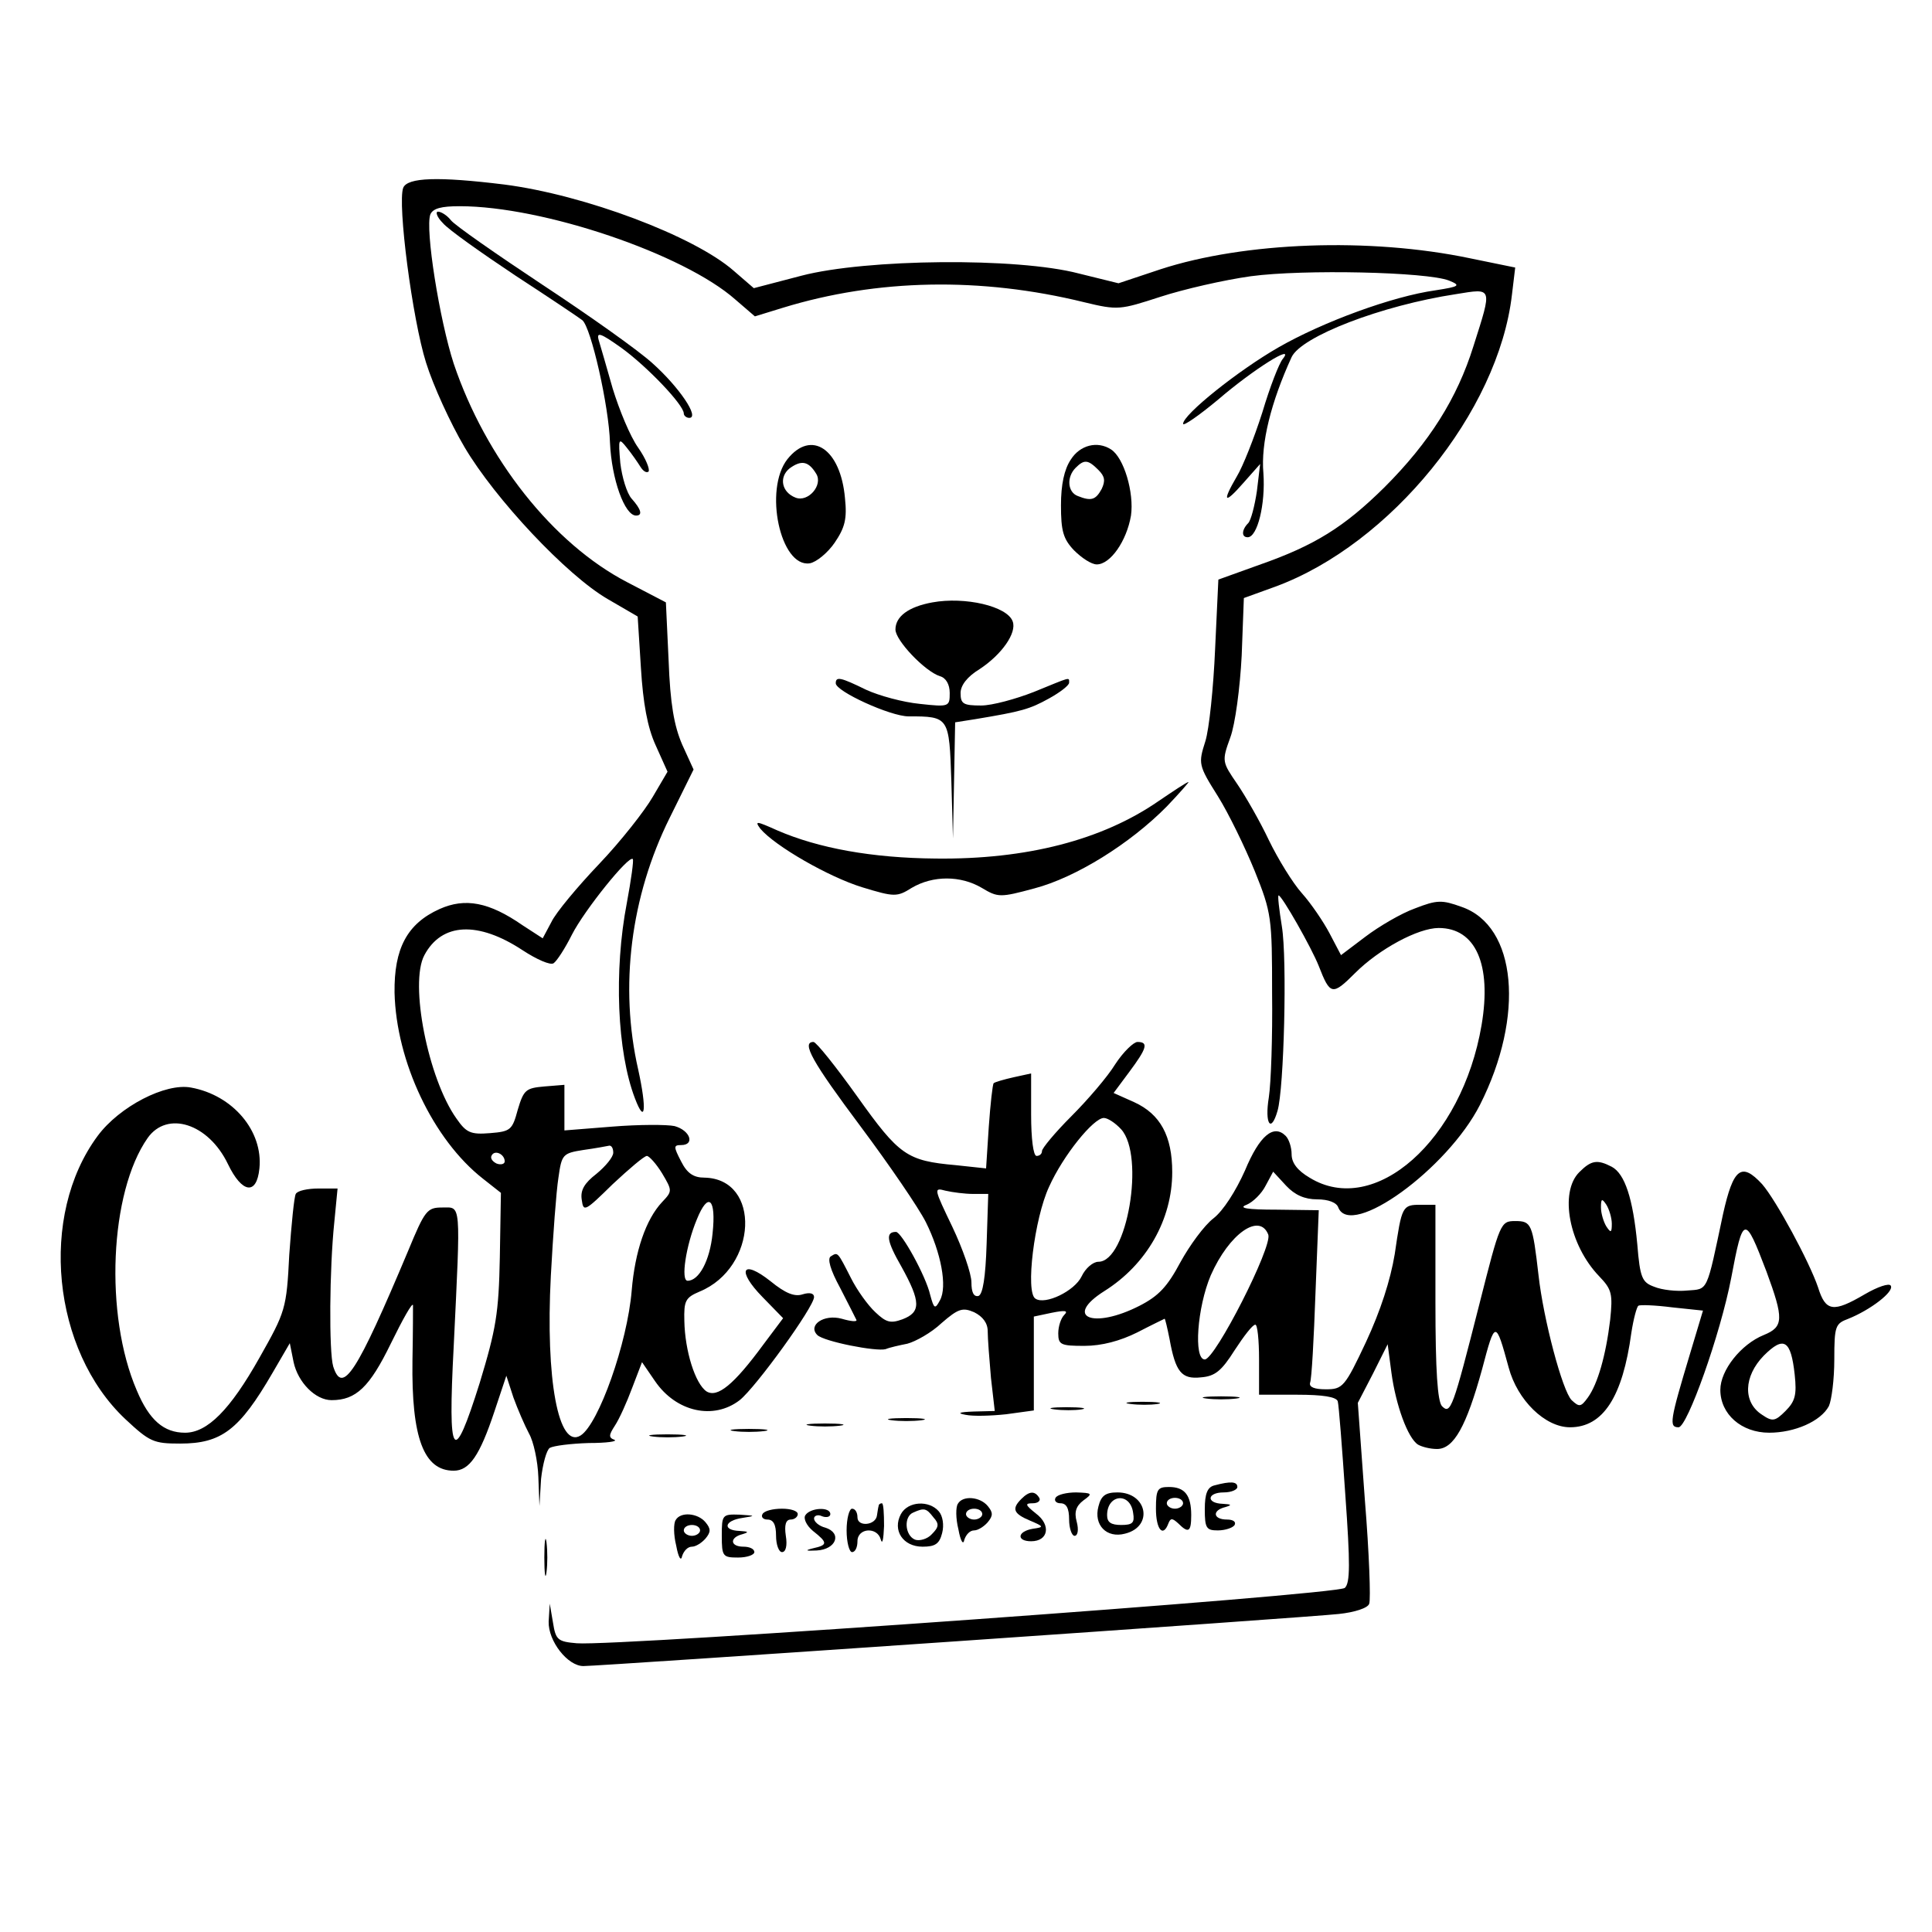 <?xml version="1.0" standalone="no"?>
<!DOCTYPE svg PUBLIC "-//W3C//DTD SVG 20010904//EN"
 "http://www.w3.org/TR/2001/REC-SVG-20010904/DTD/svg10.dtd">
<svg version="1.0" xmlns="http://www.w3.org/2000/svg"
 width="356pt" height="356pt" viewBox="0 0 356 356"
 preserveAspectRatio="xMidYMid meet">
<g transform="translate(0,356) scale(0.1,-0.1)"
fill="#000000" stroke="none">
<path d="M743 3214 c-11 -29 17 -243 42 -322 13 -42 45 -112 71 -156 56 -95
188 -236 264 -280 l55 -32 6 -95 c4 -65 12 -109 27 -142 l22 -49 -27 -46 c-15
-26 -59 -82 -99 -124 -40 -42 -80 -90 -88 -107 l-16 -30 -37 24 c-62 43 -106
51 -153 30 -60 -27 -84 -73 -83 -154 3 -127 71 -271 163 -343 l33 -26 -2 -119
c-2 -103 -7 -132 -37 -231 -49 -156 -59 -142 -48 67 13 270 14 256 -21 256
-28 0 -32 -5 -63 -80 -95 -226 -121 -266 -138 -213 -8 27 -7 180 2 266 l6 62
-35 0 c-20 0 -39 -4 -42 -10 -3 -5 -8 -56 -12 -112 -5 -100 -7 -105 -55 -190
-54 -96 -96 -138 -137 -138 -39 0 -66 23 -89 78 -60 139 -50 365 20 465 36 51
112 27 148 -48 26 -54 53 -58 58 -8 7 69 -49 135 -126 149 -47 9 -132 -35
-172 -89 -109 -147 -84 -395 51 -522 45 -42 52 -45 101 -45 76 0 109 25 170
130 l32 55 7 -35 c8 -37 40 -70 70 -70 45 0 70 24 109 104 22 45 40 77 41 71
0 -5 0 -51 -1 -102 -2 -143 21 -203 76 -203 29 0 48 28 75 109 l22 66 13 -40
c8 -22 21 -52 29 -67 8 -14 16 -50 17 -80 l2 -53 3 50 c3 27 10 53 16 57 7 4
39 8 72 9 33 0 54 3 47 6 -11 4 -10 9 1 26 8 12 22 43 32 70 l18 47 24 -35
c39 -57 108 -72 156 -35 30 24 137 172 137 190 0 7 -8 9 -21 5 -15 -5 -32 2
-59 24 -53 42 -63 20 -15 -29 l38 -39 -36 -48 c-55 -75 -85 -99 -105 -87 -21
14 -40 75 -41 130 -1 37 2 43 28 54 107 44 114 208 9 210 -20 0 -32 8 -43 30
-14 27 -14 30 0 30 26 0 17 27 -12 35 -14 3 -66 3 -115 -1 l-88 -7 0 42 0 42
-37 -3 c-34 -3 -38 -6 -49 -43 -10 -37 -13 -40 -51 -43 -36 -3 -44 1 -62 27
-52 73 -87 249 -59 301 32 60 99 63 181 9 26 -17 51 -28 57 -24 6 4 21 27 34
53 23 45 105 147 112 139 2 -2 -3 -38 -11 -81 -24 -125 -18 -274 15 -360 19
-50 22 -20 6 53 -35 153 -14 319 58 464 l44 89 -21 46 c-15 35 -22 75 -25 155
l-5 107 -71 37 c-137 71 -261 228 -320 403 -26 80 -53 248 -43 275 5 11 20 15
54 15 154 0 413 -88 508 -172 l36 -31 52 16 c173 53 364 57 555 10 62 -15 66
-14 140 10 43 14 117 31 167 38 97 13 324 8 365 -8 22 -9 20 -11 -25 -18 -79
-11 -207 -58 -289 -105 -75 -43 -176 -124 -176 -141 0 -5 29 15 65 45 64 55
142 104 119 75 -7 -8 -24 -52 -38 -99 -15 -47 -36 -100 -47 -118 -28 -48 -23
-52 12 -12 l31 35 -6 -50 c-4 -27 -11 -54 -16 -59 -12 -12 -13 -26 -1 -26 18
0 33 61 29 118 -5 55 14 131 52 214 18 38 165 95 303 116 68 11 67 14 32 -96
-30 -96 -81 -177 -164 -260 -74 -73 -128 -107 -231 -143 l-75 -27 -6 -128 c-3
-71 -11 -148 -18 -170 -13 -41 -13 -44 23 -101 20 -32 50 -94 68 -138 31 -77
32 -86 32 -225 1 -80 -2 -166 -6 -192 -8 -49 4 -67 16 -25 12 40 18 280 8 340
-5 31 -8 57 -6 57 6 0 61 -97 74 -130 21 -54 25 -55 67 -13 44 44 116 83 154
83 68 0 98 -67 79 -179 -36 -212 -197 -355 -317 -281 -22 13 -33 27 -33 43 0
13 -5 28 -11 34 -22 22 -48 1 -75 -64 -17 -38 -40 -74 -58 -88 -17 -13 -44
-50 -61 -81 -24 -45 -40 -62 -75 -80 -86 -44 -141 -21 -65 27 78 49 125 132
125 219 0 67 -22 107 -70 129 l-38 17 29 39 c32 43 36 55 15 55 -7 0 -26 -18
-41 -41 -14 -23 -51 -66 -81 -96 -30 -30 -54 -59 -54 -64 0 -5 -4 -9 -10 -9
-6 0 -10 32 -10 76 l0 76 -32 -7 c-18 -4 -35 -9 -37 -11 -2 -2 -6 -38 -9 -80
l-5 -77 -56 6 c-90 8 -104 18 -181 126 -40 56 -76 101 -81 101 -23 0 -2 -37
87 -156 53 -71 107 -150 120 -176 28 -56 40 -119 26 -144 -9 -17 -11 -16 -18
10 -8 35 -53 116 -63 116 -20 0 -17 -17 10 -64 36 -65 36 -84 2 -97 -22 -8
-30 -6 -50 13 -14 13 -34 41 -45 63 -25 49 -24 48 -37 40 -7 -4 -1 -25 17 -58
15 -29 28 -55 30 -59 2 -4 -10 -3 -27 2 -33 9 -63 -12 -45 -30 12 -12 109 -31
126 -26 7 3 25 7 40 10 15 4 44 20 63 38 31 27 39 29 60 20 16 -8 25 -20 25
-35 0 -13 3 -52 6 -86 l7 -61 -39 -1 c-27 -1 -31 -3 -15 -6 14 -3 47 -2 75 1
l51 7 0 86 0 87 33 7 c25 5 31 4 23 -4 -6 -6 -11 -21 -11 -34 0 -21 5 -23 48
-23 32 0 66 9 98 25 27 14 50 25 50 25 1 0 5 -17 9 -37 11 -61 22 -75 58 -71
26 2 38 12 62 50 17 26 33 47 38 47 4 1 7 -28 7 -64 l0 -65 70 0 c48 0 72 -4
75 -12 2 -7 8 -85 14 -173 9 -126 9 -162 -1 -171 -14 -13 -1340 -108 -1415
-102 -35 3 -39 6 -44 38 l-6 35 -2 -33 c-1 -36 35 -82 64 -82 31 0 1341 90
1392 96 29 3 54 11 56 19 3 7 0 93 -8 191 l-13 179 28 54 27 54 7 -53 c8 -59
30 -120 49 -132 7 -4 22 -8 35 -8 31 0 54 42 83 147 24 91 25 91 49 3 16 -60
67 -110 113 -110 61 0 97 56 113 174 4 26 10 48 13 50 3 2 31 1 62 -3 l57 -6
-24 -80 c-37 -123 -39 -135 -21 -135 16 0 77 171 97 275 22 117 25 117 65 12
32 -87 32 -102 -5 -117 -42 -17 -80 -65 -80 -101 0 -45 39 -79 90 -79 47 0 95
21 110 49 5 11 10 49 10 86 0 62 2 66 26 75 40 16 85 50 78 61 -3 5 -24 -2
-48 -16 -58 -34 -72 -32 -86 13 -16 47 -77 160 -103 190 -38 41 -53 30 -72
-55 -31 -146 -27 -138 -66 -141 -19 -2 -47 1 -61 7 -22 8 -26 16 -31 78 -8 85
-23 130 -47 143 -27 14 -38 12 -60 -10 -37 -37 -19 -134 37 -192 23 -24 25
-32 20 -80 -8 -66 -23 -118 -41 -143 -13 -18 -16 -18 -30 -5 -17 17 -52 149
-61 230 -11 95 -13 100 -43 100 -27 0 -28 -3 -66 -153 -49 -193 -53 -204 -69
-188 -8 9 -12 64 -12 192 l0 179 -27 0 c-34 0 -35 -2 -48 -91 -8 -48 -26 -104
-53 -162 -39 -83 -43 -87 -74 -87 -21 0 -31 4 -29 12 3 7 7 82 10 166 l6 152
-77 1 c-56 0 -72 3 -56 9 12 5 28 21 35 35 l14 26 24 -26 c16 -17 34 -25 57
-25 21 0 36 -6 39 -15 23 -58 201 71 261 189 83 164 68 330 -34 365 -36 13
-45 13 -86 -3 -25 -9 -66 -33 -91 -52 l-45 -34 -21 40 c-11 21 -34 55 -51 74
-17 19 -44 63 -61 98 -16 34 -43 81 -58 103 -28 41 -29 42 -13 86 9 24 18 92
21 151 l4 106 58 21 c212 78 411 322 436 538 l6 50 -83 17 c-186 39 -416 30
-570 -20 l-78 -26 -73 18 c-114 30 -392 27 -511 -4 l-88 -23 -37 32 c-73 64
-275 140 -423 159 -122 15 -178 13 -186 -6z m1323 -1735 c44 -49 11 -244 -42
-244 -10 0 -24 -12 -31 -27 -13 -27 -67 -53 -85 -41 -19 11 -2 148 25 206 26
58 82 127 101 127 7 0 21 -9 32 -21z m-936 -43 c0 -8 -14 -25 -31 -39 -22 -17
-30 -30 -27 -48 3 -23 6 -21 57 29 30 28 58 52 63 52 4 0 17 -14 28 -32 19
-32 19 -33 0 -53 -30 -32 -50 -91 -56 -163 -8 -97 -61 -246 -94 -267 -41 -26
-65 103 -55 294 4 74 10 156 14 181 6 43 8 45 46 51 22 3 43 7 48 8 4 0 7 -5
7 -13z m-200 -16 c0 -5 -7 -7 -15 -4 -8 4 -12 10 -9 15 6 11 24 2 24 -11z
m863 -60 l28 0 -3 -92 c-2 -62 -7 -93 -15 -96 -9 -2 -13 7 -13 25 0 16 -16 62
-35 102 -34 71 -35 73 -13 67 13 -3 36 -6 51 -6z m-480 -73 c-5 -50 -25 -87
-46 -87 -13 0 -3 65 17 113 21 52 36 39 29 -26z m1657 18 c0 -17 -2 -17 -10
-5 -5 8 -10 24 -10 35 0 17 2 17 10 5 5 -8 10 -24 10 -35z m-633 -20 c8 -22
-98 -230 -117 -230 -21 0 -14 96 11 155 34 77 90 116 106 75z m970 -258 c4
-37 1 -49 -17 -67 -19 -19 -24 -20 -43 -7 -36 23 -34 71 3 109 37 37 50 29 57
-35z"/>
<path d="M816 3149 c10 -12 71 -55 134 -97 63 -41 118 -78 123 -82 16 -13 49
-158 51 -226 3 -67 27 -134 48 -134 13 0 9 12 -8 31 -9 10 -18 40 -21 66 -4
46 -3 47 12 28 9 -11 20 -27 25 -35 5 -8 11 -12 15 -9 3 4 -5 24 -19 44 -15
21 -35 70 -47 109 -11 39 -23 80 -26 90 -4 15 4 12 42 -15 47 -34 115 -105
115 -121 0 -4 5 -8 10 -8 20 0 -19 57 -67 100 -26 24 -118 89 -203 145 -86 57
-162 110 -169 119 -7 9 -18 16 -24 16 -5 0 -2 -10 9 -21z"/>
<path d="M1451 2714 c-44 -56 -13 -200 41 -192 12 2 33 19 46 38 19 28 23 44
19 82 -8 91 -62 127 -106 72z m53 -27 c13 -21 -15 -53 -38 -44 -26 10 -31 38
-11 54 22 16 35 13 49 -10z"/>
<path d="M1973 2713 c-12 -18 -18 -46 -18 -84 0 -47 4 -62 24 -83 14 -14 32
-26 42 -26 25 0 55 43 63 90 6 42 -13 107 -37 122 -25 16 -57 8 -74 -19z m51
-19 c12 -12 13 -20 6 -35 -11 -20 -19 -23 -44 -13 -19 7 -21 35 -4 52 16 16
23 15 42 -4z"/>
<path d="M1718 2450 c-44 -8 -68 -26 -68 -50 0 -20 54 -77 82 -86 11 -3 18
-15 18 -31 0 -25 -1 -26 -55 -20 -31 3 -75 15 -99 26 -47 23 -56 25 -56 12 0
-15 101 -61 134 -61 75 0 75 -1 79 -119 l3 -106 2 107 2 107 38 6 c84 14 99
18 135 38 20 11 37 24 37 29 0 11 4 11 -65 -17 -33 -13 -77 -25 -97 -25 -33 0
-38 3 -38 23 0 14 12 30 35 44 41 27 69 67 61 88 -10 28 -88 46 -148 35z"/>
<path d="M2135 2084 c-104 -72 -244 -108 -411 -106 -117 1 -216 19 -292 52
-38 17 -42 18 -31 3 27 -32 126 -89 188 -108 59 -18 64 -18 91 -1 39 23 90 23
129 0 30 -18 34 -18 97 -1 76 20 176 82 244 151 24 25 42 46 40 45 -3 0 -27
-16 -55 -35z"/>
<path d="M2223 983 c15 -2 39 -2 55 0 15 2 2 4 -28 4 -30 0 -43 -2 -27 -4z"/>
<path d="M2083 973 c15 -2 37 -2 50 0 12 2 0 4 -28 4 -27 0 -38 -2 -22 -4z"/>
<path d="M1943 963 c15 -2 37 -2 50 0 12 2 0 4 -28 4 -27 0 -38 -2 -22 -4z"/>
<path d="M1643 943 c15 -2 39 -2 55 0 15 2 2 4 -28 4 -30 0 -43 -2 -27 -4z"/>
<path d="M1493 933 c15 -2 39 -2 55 0 15 2 2 4 -28 4 -30 0 -43 -2 -27 -4z"/>
<path d="M1353 923 c15 -2 39 -2 55 0 15 2 2 4 -28 4 -30 0 -43 -2 -27 -4z"/>
<path d="M1203 913 c15 -2 39 -2 55 0 15 2 2 4 -28 4 -30 0 -43 -2 -27 -4z"/>
<path d="M2238 823 c-13 -3 -18 -15 -18 -44 0 -35 3 -39 24 -39 14 0 28 5 31
10 3 6 -3 10 -14 10 -26 0 -28 17 -3 23 13 4 11 5 -5 6 -31 1 -29 21 2 21 14
0 25 5 25 10 0 10 -12 11 -42 3z"/>
<path d="M2130 780 c0 -38 13 -54 23 -27 4 10 7 10 18 0 19 -19 24 -16 24 15
0 37 -12 52 -41 52 -21 0 -24 -4 -24 -40z m50 10 c0 -5 -7 -10 -15 -10 -8 0
-15 5 -15 10 0 6 7 10 15 10 8 0 15 -4 15 -10z"/>
<path d="M1882 798 c-18 -18 -15 -27 16 -40 26 -11 26 -12 5 -15 -29 -5 -30
-23 -3 -23 32 0 37 30 9 51 -20 16 -21 19 -6 19 10 0 15 5 12 10 -8 13 -18 13
-33 -2z"/>
<path d="M1945 800 c-3 -5 1 -10 9 -10 11 0 16 -9 16 -30 0 -16 5 -30 10 -30
6 0 8 11 4 26 -5 18 -1 29 12 39 18 13 17 14 -13 15 -17 0 -35 -4 -38 -10z"/>
<path d="M2024 784 c-9 -34 15 -59 49 -50 53 13 41 76 -14 76 -22 0 -30 -6
-35 -26z m64 -12 c3 -18 -1 -22 -22 -22 -19 0 -26 5 -26 18 0 39 43 43 48 4z"/>
<path d="M1765 789 c-4 -6 -4 -27 1 -47 4 -22 9 -30 11 -19 3 9 10 17 18 17 7
0 18 7 25 15 10 12 10 18 0 30 -14 17 -46 20 -55 4z m45 -19 c0 -5 -7 -10 -15
-10 -8 0 -15 5 -15 10 0 6 7 10 15 10 8 0 15 -4 15 -10z"/>
<path d="M1619 785 c-1 -3 -2 -11 -3 -17 -2 -19 -36 -22 -36 -4 0 9 -4 16 -10
16 -5 0 -10 -18 -10 -40 0 -22 5 -40 10 -40 6 0 10 9 10 20 0 25 37 27 43 3 3
-10 5 1 6 25 0 23 -1 42 -4 42 -3 0 -6 -2 -6 -5z"/>
<path d="M1660 770 c-16 -30 4 -60 40 -60 23 0 31 5 36 25 4 15 1 32 -6 40
-18 21 -57 19 -70 -5z m60 -6 c11 -12 10 -18 -3 -31 -8 -9 -23 -13 -31 -10
-19 8 -21 43 -3 50 20 9 24 8 37 -9z"/>
<path d="M1405 770 c-3 -5 1 -10 9 -10 11 0 16 -9 16 -30 0 -16 5 -30 11 -30
7 0 10 12 7 30 -3 20 0 30 9 30 7 0 13 5 13 10 0 6 -13 10 -29 10 -17 0 -33
-4 -36 -10z"/>
<path d="M1484 768 c-4 -6 2 -19 14 -29 28 -22 27 -26 0 -32 -16 -4 -13 -5 7
-4 36 2 47 32 16 42 -12 3 -21 11 -21 17 0 5 7 8 15 4 8 -3 15 -1 15 4 0 14
-37 12 -46 -2z"/>
<path d="M1245 759 c-4 -6 -4 -27 1 -47 4 -22 9 -30 11 -19 3 9 10 17 18 17 7
0 18 7 25 15 10 12 10 18 0 30 -14 17 -46 20 -55 4z m45 -19 c0 -5 -7 -10 -15
-10 -8 0 -15 5 -15 10 0 6 7 10 15 10 8 0 15 -4 15 -10z"/>
<path d="M1330 730 c0 -38 2 -40 30 -40 17 0 30 5 30 10 0 6 -9 10 -20 10 -25
0 -26 17 -2 23 13 4 11 5 -5 6 -32 1 -29 19 5 24 25 4 25 4 -5 6 -32 1 -33 0
-33 -39z"/>
<path d="M1003 690 c0 -30 2 -43 4 -27 2 15 2 39 0 55 -2 15 -4 2 -4 -28z"/>
</g>
</svg>

